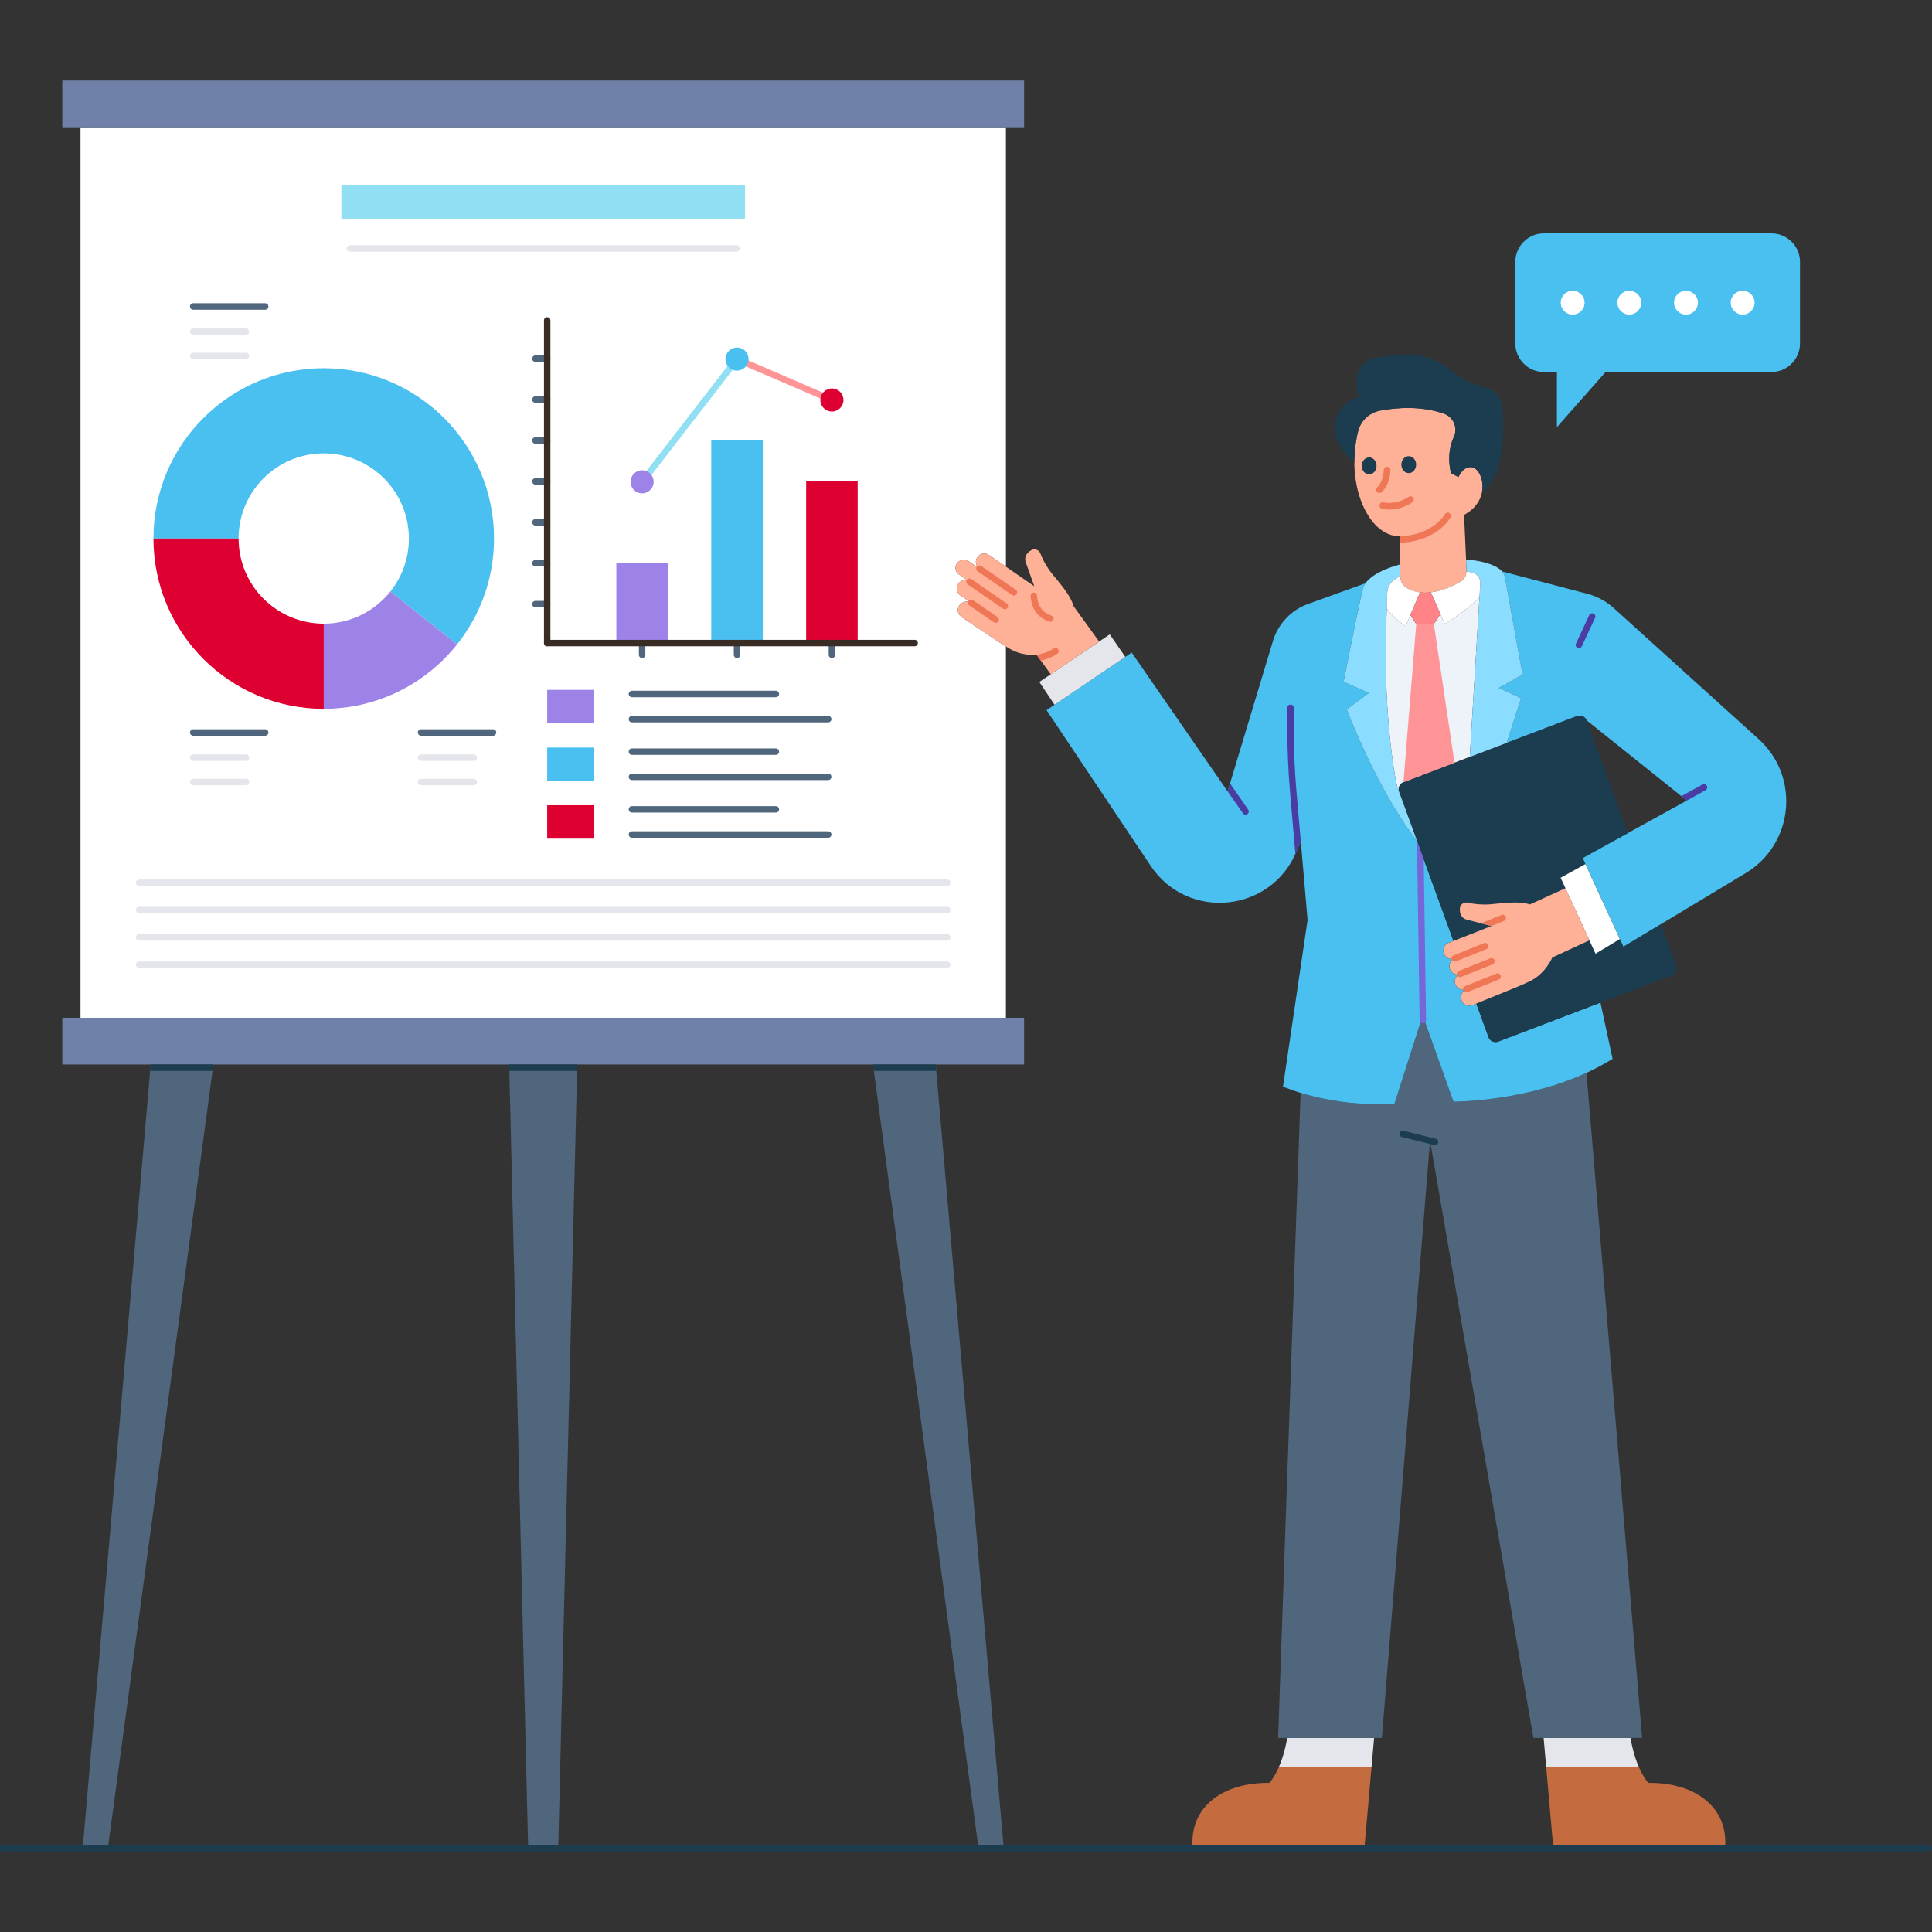 <svg width="923" height="923" viewBox="0 0 923 923" fill="none" xmlns="http://www.w3.org/2000/svg">
<rect x="0" y="0" width="923" height="923" fill="#333333" stroke="none"/>
<g clip-path="url(#clip0_21_16)">
<path d="M690.21 298.087L688.133 293.362L685.018 298.087H676.605L673.79 293.782L671.473 299.163C667.694 296.703 664.68 293.486 662.557 290.791C662.534 290.777 662.516 290.763 662.493 290.75C661.883 307.885 661.006 339.106 666.729 372.301C667.034 374.064 667.509 375.795 668.118 377.475L668.404 378.264C667.735 376.427 668.663 374.392 670.49 373.695L702.172 361.622L706.81 285.281C700.982 291.608 690.206 298.083 690.206 298.083L690.21 298.087Z" fill="#EEF3F9"/>
<path d="M702.601 223.154C699.805 223.154 697.936 225.489 696.745 227.912L693.201 226.043C691.793 220.269 692.079 214.113 694.562 208.713C694.59 208.653 694.617 208.589 694.645 208.529C696.528 204.237 694.276 199.211 689.855 197.651C678.728 193.733 666.914 194.762 659.368 196.17C654.245 197.125 650.115 200.937 648.846 205.99C642.583 230.888 653.41 256.192 668.607 256.192L669.027 275.829C669.069 277.795 670.103 279.609 671.764 280.666C680.685 286.328 692.301 281.03 697.733 277.897C699.62 276.808 700.732 274.754 700.635 272.58L699.449 245.979C712.911 238.817 708.426 223.158 702.601 223.158V223.154Z" fill="#FFB197"/>
<path d="M717.734 194.282C717.346 189.686 713.894 185.994 709.367 185.112C705.453 184.351 700.225 182.422 694.433 177.844C682.115 168.106 673.093 168.392 658.196 170.824C643.299 173.261 649.174 189.875 649.174 189.875C649.174 189.875 640.363 190.664 637.858 201.837C636.021 210.015 643.114 217.639 647.046 221.142C647 216.222 647.558 211.104 648.841 205.995C650.11 200.942 654.245 197.125 659.368 196.17C666.914 194.762 678.728 193.738 689.85 197.651C694.271 199.206 696.523 204.237 694.641 208.529C694.613 208.589 694.585 208.653 694.557 208.713C692.075 214.113 691.788 220.269 693.196 226.043L696.74 227.912C697.931 225.484 699.8 223.154 702.597 223.154C706.187 223.154 709.261 229.098 707.95 235.337C718.929 227.4 718.643 205.095 717.734 194.282Z" fill="#1C3C4F"/>
<path d="M846.299 111.489H737.565C730.065 111.489 723.932 117.622 723.932 125.122V164.1C723.932 171.6 730.065 177.733 737.565 177.733H743.799V204.061L767.05 177.733H846.303C853.803 177.733 859.936 171.6 859.936 164.1V125.122C859.936 117.622 853.803 111.489 846.303 111.489H846.299Z" fill="#4AC0F0"/>
<path d="M751.322 150.306C754.47 150.306 757.022 147.754 757.022 144.606C757.022 141.459 754.47 138.907 751.322 138.907C748.174 138.907 745.623 141.459 745.623 144.606C745.623 147.754 748.174 150.306 751.322 150.306Z" fill="white"/>
<path d="M778.394 150.306C781.541 150.306 784.093 147.754 784.093 144.606C784.093 141.459 781.541 138.907 778.394 138.907C775.246 138.907 772.694 141.459 772.694 144.606C772.694 147.754 775.246 150.306 778.394 150.306Z" fill="white"/>
<path d="M832.537 150.306C835.685 150.306 838.236 147.754 838.236 144.606C838.236 141.459 835.685 138.907 832.537 138.907C829.389 138.907 826.837 141.459 826.837 144.606C826.837 147.754 829.389 150.306 832.537 150.306Z" fill="white"/>
<path d="M805.465 150.306C808.613 150.306 811.165 147.754 811.165 144.606C811.165 141.459 808.613 138.907 805.465 138.907C802.317 138.907 799.766 141.459 799.766 144.606C799.766 147.754 802.317 150.306 805.465 150.306Z" fill="white"/>
<path d="M788.159 851.754C787.91 851.754 787.665 851.763 787.421 851.767C785.579 849.534 784.112 846.876 782.939 844.176H738.677L742.087 882.979H824.128C824.207 882.033 824.253 881.082 824.253 880.113C824.253 862.396 809.023 851.754 788.159 851.754Z" fill="#C46C3F"/>
<path d="M778.957 830.271H737.454L738.677 844.18H782.939C780.558 838.702 779.409 833.031 778.957 830.271Z" fill="#E4E6EC"/>
<path d="M610.985 844.18C609.812 846.88 608.345 849.534 606.503 851.772C606.259 851.768 606.014 851.758 605.765 851.758C584.901 851.758 569.671 862.4 569.671 880.117C569.671 881.082 569.717 882.037 569.796 882.983H651.836L655.247 844.18H610.985Z" fill="#C46C3F"/>
<path d="M610.984 844.18H655.247L656.47 830.271H614.967C614.515 833.031 613.366 838.698 610.984 844.18Z" fill="#E4E6EC"/>
<path d="M757.926 512.547C727.49 526.512 694.391 526.332 694.391 526.332L679.688 485.083L666.226 527.195C646.871 528.556 630.635 524.933 621.35 522.095L610.606 830.271H660.19L683.2 544.953L732.557 830.271H784.513L757.931 512.547H757.926Z" fill="#4F667D"/>
<path d="M764.595 478.996L715.759 497.603C713.894 498.314 711.808 497.359 711.125 495.485L705.278 479.439L703.4 480.205C701.369 481.012 699.071 479.997 698.296 477.953C697.516 475.903 698.429 473.37 700.465 472.553C698.051 473.522 695.25 471.921 695.074 469.055C694.973 467.407 696.011 465.898 697.543 465.28L697.59 465.261C697.253 465.395 696.911 465.483 696.565 465.52C694.354 465.769 692.481 463.849 692.481 461.62V461.574C692.481 459.936 693.478 458.463 694.996 457.854C692.873 458.708 690.473 457.568 689.795 455.381L689.758 455.265C689.149 453.304 690.155 451.209 692.065 450.456L694.387 449.543L676.97 401.75L679.688 485.069L694.391 526.318C694.391 526.318 737.362 526.558 770.4 505.836L764.595 478.986V478.996ZM840.179 353.108L770.922 290.482C767.345 287.251 763.049 284.926 758.388 283.698L717.6 272.996C718.334 273.896 718.832 274.985 719.04 276.143L727.379 322.219L716.063 328.666L726.664 333.535L719.829 354.894L752.526 342.433L758.078 344.201L805.876 382.454L756.071 409.923L775.551 452.321L833.972 417.141C856.992 403.277 860.107 371.124 840.175 353.103L840.179 353.108Z" fill="#4AC0F0"/>
<path d="M676.97 401.759C657.679 377.124 643.4 338.884 643.4 338.884L653.904 331.052L641.873 325.704C641.873 325.704 649.127 288.654 651.232 281.017C651.467 280.167 651.873 279.364 652.404 278.612L624.931 288.516C616.85 291.428 610.624 297.995 608.146 306.219L586.493 378.079L540.656 311.766L499.98 339.267L549.748 413.684C567.405 440.086 607.385 436.062 619.425 406.674L621.437 401.763L624.691 439.537L612.946 519.095C612.946 519.095 635.721 529.345 666.231 527.195L679.693 485.083L676.974 401.763L676.97 401.759Z" fill="#4AC0F0"/>
<path d="M800.799 461.426L793.535 441.499L775.555 452.325L756.075 409.927L777.687 398.007L758.083 344.205C757.4 342.332 755.314 341.376 753.45 342.087L670.499 373.695C668.672 374.392 667.744 376.427 668.414 378.264L694.391 449.547L692.07 450.461C690.159 451.213 689.153 453.308 689.763 455.27L689.799 455.385C690.478 457.573 692.878 458.713 695.001 457.859C693.482 458.468 692.485 459.94 692.485 461.578V461.625C692.485 463.849 694.354 465.774 696.57 465.524C696.911 465.487 697.257 465.4 697.594 465.266L697.548 465.284C696.016 465.898 694.982 467.412 695.079 469.059C695.254 471.925 698.056 473.527 700.469 472.558C698.439 473.374 697.525 475.908 698.3 477.957C699.076 480.002 701.374 481.017 703.404 480.209L705.283 479.443L711.13 495.49C711.813 497.363 713.899 498.318 715.763 497.608L798.713 466C800.541 465.303 801.469 463.268 800.799 461.431V461.426Z" fill="#1C3C4F"/>
<path d="M757.4 412.816L745.581 419.333L762.255 455.625L773.857 448.638L757.4 412.816Z" fill="white"/>
<path d="M747.879 424.331L730.882 432.112C725.82 430.321 717.706 431.53 712.242 432.01C708.204 432.366 704.6 431.913 702.371 431.498L701.189 431.226C699.385 430.81 697.627 432.089 697.46 433.935C697.253 436.214 698.125 438.697 700.719 439.366L712.551 442.389L692.065 450.461C690.155 451.213 689.149 453.308 689.758 455.27L689.795 455.385C690.473 457.573 692.873 458.713 694.996 457.859C693.478 458.468 692.481 459.94 692.481 461.578V461.625C692.481 463.849 694.35 465.773 696.565 465.524C696.907 465.487 697.253 465.4 697.59 465.266L697.543 465.284C696.011 465.898 694.978 467.412 695.074 469.059C695.25 471.925 698.051 473.527 700.465 472.558C698.434 473.374 697.52 475.908 698.296 477.957C699.071 480.002 701.369 481.017 703.4 480.209L725.026 471.395C728.021 470.116 730.347 469.064 731.579 468.413C736.817 465.63 739.923 460.979 741.644 457.402L759.32 449.247L747.879 424.34V424.331Z" fill="#FFB197"/>
<path d="M700.626 273.046C701.997 273.185 703.141 273.471 704.06 273.822C706.09 274.606 707.341 276.66 707.207 278.834L702.177 361.622L719.834 354.894L726.669 333.535L716.068 328.666L727.384 322.219L719.045 276.143C718.726 274.389 717.766 272.802 716.308 271.773C710.461 267.647 700.409 267.352 700.405 267.352L700.635 272.576C700.645 272.733 700.631 272.89 700.626 273.046ZM676.97 401.759L668.123 377.479C667.509 375.799 667.038 374.069 666.734 372.306C660.028 333.42 662.382 297.234 662.751 283.232C662.815 280.772 664.038 278.497 666.055 277.08L669.013 275.003L668.898 269.654C668.898 269.654 653.332 273.379 651.232 281.017C649.132 288.654 641.873 325.704 641.873 325.704L653.904 331.052L643.4 338.884C643.4 338.884 657.679 377.119 676.97 401.759Z" fill="#8ADDFF"/>
<path d="M671.764 280.666C670.103 279.614 669.069 277.795 669.027 275.829L669.009 275.008L666.051 277.085C664.038 278.497 662.811 280.772 662.746 283.232C662.691 285.281 662.594 287.819 662.492 290.754C662.516 290.768 662.534 290.782 662.557 290.796C664.68 293.491 667.694 296.708 671.473 299.167L678.433 283.015C676.139 282.729 673.878 282.009 671.764 280.67V280.666ZM706.815 285.285L707.207 278.834C707.341 276.66 706.09 274.606 704.06 273.822C703.146 273.471 701.997 273.185 700.626 273.046C700.626 273.042 700.626 273.037 700.626 273.033C700.562 275.036 699.486 276.881 697.733 277.897C694.548 279.734 689.232 282.313 683.588 282.992L690.215 298.087C690.215 298.087 700.986 291.613 706.819 285.285H706.815Z" fill="white"/>
<path d="M683.588 282.992C681.885 283.195 680.15 283.227 678.433 283.01L673.795 293.782L676.61 298.087H685.023L688.138 293.362L683.588 282.992Z" fill="#FF8387"/>
<path d="M676.605 298.087L670.495 373.7L694.876 364.41L685.018 298.087H676.605Z" fill="#FF9497"/>
<path d="M476.983 306.588L459.303 294.709C457.499 293.472 457.065 290.999 458.329 289.217C459.594 287.431 462.211 286.776 464.02 288.008L458.777 284.395C456.627 282.932 456.396 279.711 458.68 277.971C459.991 276.969 461.823 276.988 463.189 277.915L458.043 274.366C457.743 274.163 457.48 273.923 457.259 273.66C455.819 271.962 456.373 269.341 458.219 268.099L458.256 268.076C459.612 267.162 461.394 267.172 462.746 268.09L467.933 271.667C466.041 270.379 465.649 267.748 467.089 265.967L467.163 265.875C468.45 264.278 470.753 263.941 472.442 265.109L480.569 270.721V60.803H38.461V486.227H480.56V308.868C479.531 308.231 478.326 307.465 476.979 306.593L476.983 306.588Z" fill="white"/>
<path d="M489.255 486.227H29.767V508.545H489.255V486.227Z" fill="#7081A9"/>
<path d="M72.003 508.545L39.509 882.979H51.54L101.955 508.545H72.003Z" fill="#4F667D"/>
<path d="M71.999 508.545L71.736 511.624H101.539L101.955 508.545H71.999Z" fill="#1C3C4F"/>
<path d="M447.023 508.545L479.517 882.979H467.486L417.067 508.545H447.023Z" fill="#4F667D"/>
<path d="M447.023 508.545H417.067L417.482 511.624H447.29L447.023 508.545Z" fill="#1C3C4F"/>
<path d="M243.257 508.545L252.325 882.979H266.696L275.769 508.545H243.257Z" fill="#4F667D"/>
<path d="M275.769 508.545H243.257L243.335 511.624H275.686L275.769 508.545Z" fill="#1C3C4F"/>
<path d="M355.927 88.516H163.094V104.474H355.927V88.516Z" fill="#91DFF2"/>
<path d="M154.667 216.596C177.133 216.596 195.344 234.807 195.344 257.272C195.344 266.839 192.035 275.626 186.506 282.572L218.35 307.871C229.402 293.98 236.02 276.406 236.02 257.272C236.02 212.341 199.594 175.915 154.663 175.915C109.731 175.915 73.305 212.341 73.305 257.272H113.981C113.981 234.807 132.192 216.596 154.658 216.596H154.667Z" fill="#4AC0F0"/>
<path d="M218.349 307.871L186.506 282.572C179.053 291.94 167.566 297.954 154.662 297.954V338.63C180.465 338.63 203.443 326.603 218.345 307.871H218.349Z" fill="#9D83E8"/>
<path d="M154.667 297.954C132.201 297.954 113.99 279.743 113.99 257.277H73.314C73.314 302.209 109.74 338.635 154.672 338.635V297.958L154.667 297.954Z" fill="#DD0031"/>
<path d="M283.573 329.571H261.421V345.53H283.573V329.571Z" fill="#9D83E8"/>
<path d="M283.573 384.693H261.421V400.651H283.573V384.693Z" fill="#DD0031"/>
<path d="M283.573 357.132H261.421V373.091H283.573V357.132Z" fill="#4AC0F0"/>
<path d="M319.067 269.064H294.455V307.207H319.067V269.064Z" fill="#9D83E8"/>
<path d="M409.747 229.979H385.136V307.207H409.747V229.979Z" fill="#DD0031"/>
<path d="M364.41 210.439H339.798V307.211H364.41V210.439Z" fill="#4AC0F0"/>
<path d="M351.834 120.23H167.188C166.338 120.23 165.646 119.542 165.646 118.689C165.646 117.835 166.334 117.147 167.188 117.147H351.834C352.683 117.147 353.375 117.835 353.375 118.689C353.375 119.542 352.687 120.23 351.834 120.23ZM452.565 449.381H66.456C65.607 449.381 64.915 448.693 64.915 447.84C64.915 446.986 65.602 446.298 66.456 446.298H452.565C453.414 446.298 454.107 446.986 454.107 447.84C454.107 448.693 453.419 449.381 452.565 449.381ZM452.565 423.288H66.456C65.607 423.288 64.915 422.6 64.915 421.746C64.915 420.893 65.602 420.205 66.456 420.205H452.565C453.414 420.205 454.107 420.893 454.107 421.746C454.107 422.6 453.419 423.288 452.565 423.288ZM452.565 436.334H66.456C65.607 436.334 64.915 435.647 64.915 434.793C64.915 433.939 65.602 433.252 66.456 433.252H452.565C453.414 433.252 454.107 433.939 454.107 434.793C454.107 435.647 453.419 436.334 452.565 436.334ZM452.565 462.428H66.456C65.607 462.428 64.915 461.74 64.915 460.886C64.915 460.032 65.602 459.345 66.456 459.345H452.565C453.414 459.345 454.107 460.032 454.107 460.886C454.107 461.74 453.419 462.428 452.565 462.428Z" fill="#E4E6EC"/>
<path d="M395.676 397.144H301.909C301.06 397.144 300.367 397.832 300.367 398.685C300.367 399.539 301.055 400.227 301.909 400.227H395.676C396.525 400.227 397.218 399.539 397.218 398.685C397.218 397.832 396.53 397.144 395.676 397.144ZM370.658 385.126H301.909C301.06 385.126 300.367 385.814 300.367 386.668C300.367 387.522 301.055 388.209 301.909 388.209H370.658C371.508 388.209 372.2 387.522 372.2 386.668C372.2 385.814 371.512 385.126 370.658 385.126ZM395.676 369.583H301.909C301.06 369.583 300.367 370.271 300.367 371.125C300.367 371.978 301.055 372.666 301.909 372.666H395.676C396.525 372.666 397.218 371.978 397.218 371.125C397.218 370.271 396.53 369.583 395.676 369.583ZM370.658 357.561H301.909C301.06 357.561 300.367 358.249 300.367 359.102C300.367 359.956 301.055 360.644 301.909 360.644H370.658C371.508 360.644 372.2 359.956 372.2 359.102C372.2 358.249 371.512 357.561 370.658 357.561ZM395.676 342.022H301.909C301.06 342.022 300.367 342.71 300.367 343.564C300.367 344.418 301.055 345.105 301.909 345.105H395.676C396.525 345.105 397.218 344.418 397.218 343.564C397.218 342.71 396.53 342.022 395.676 342.022ZM370.658 330H301.909C301.06 330 300.367 330.688 300.367 331.542C300.367 332.395 301.055 333.083 301.909 333.083H370.658C371.508 333.083 372.2 332.395 372.2 331.542C372.2 330.688 371.512 330 370.658 330ZM235.54 351.488H201.163C200.314 351.488 199.622 350.8 199.622 349.946C199.622 349.093 200.309 348.405 201.163 348.405H235.54C236.39 348.405 237.082 349.093 237.082 349.946C237.082 350.8 236.394 351.488 235.54 351.488Z" fill="#4F667D"/>
<path d="M226.366 363.505H201.163C200.314 363.505 199.622 362.817 199.622 361.964C199.622 361.11 200.309 360.422 201.163 360.422H226.366C227.215 360.422 227.907 361.11 227.907 361.964C227.907 362.817 227.22 363.505 226.366 363.505Z" fill="#E4E6EC"/>
<path d="M126.682 351.488H92.305C91.455 351.488 90.763 350.8 90.763 349.946C90.763 349.092 91.451 348.405 92.305 348.405H126.682C127.531 348.405 128.223 349.092 128.223 349.946C128.223 350.8 127.536 351.488 126.682 351.488Z" fill="#4F667D"/>
<path d="M117.512 363.505H92.309C91.46 363.505 90.768 362.817 90.768 361.964C90.768 361.11 91.456 360.422 92.309 360.422H117.512C118.361 360.422 119.053 361.11 119.053 361.964C119.053 362.817 118.366 363.505 117.512 363.505Z" fill="#E4E6EC"/>
<path d="M126.682 147.966H92.305C91.455 147.966 90.763 147.278 90.763 146.425C90.763 145.571 91.451 144.883 92.305 144.883H126.682C127.531 144.883 128.223 145.571 128.223 146.425C128.223 147.278 127.536 147.966 126.682 147.966Z" fill="#4F667D"/>
<path d="M117.512 159.984H92.309C91.46 159.984 90.768 159.296 90.768 158.442C90.768 157.588 91.456 156.901 92.309 156.901H117.512C118.361 156.901 119.053 157.588 119.053 158.442C119.053 159.296 118.366 159.984 117.512 159.984ZM226.366 375.135H201.163C200.314 375.135 199.622 374.447 199.622 373.593C199.622 372.74 200.309 372.052 201.163 372.052H226.366C227.215 372.052 227.907 372.74 227.907 373.593C227.907 374.447 227.22 375.135 226.366 375.135ZM117.512 375.135H92.309C91.46 375.135 90.768 374.447 90.768 373.593C90.768 372.74 91.456 372.052 92.309 372.052H117.512C118.361 372.052 119.053 372.74 119.053 373.593C119.053 374.447 118.366 375.135 117.512 375.135ZM117.512 171.613H92.309C91.46 171.613 90.768 170.926 90.768 170.072C90.768 169.218 91.456 168.531 92.309 168.531H117.512C118.361 168.531 119.053 169.218 119.053 170.072C119.053 170.926 118.366 171.613 117.512 171.613Z" fill="#E4E6EC"/>
<path d="M261.421 172.892H255.786C254.937 172.892 254.245 172.204 254.245 171.35C254.245 170.497 254.933 169.809 255.786 169.809H261.421C262.271 169.809 262.963 170.497 262.963 171.35C262.963 172.204 262.275 172.892 261.421 172.892ZM261.421 192.436H255.786C254.937 192.436 254.245 191.749 254.245 190.895C254.245 190.041 254.933 189.353 255.786 189.353H261.421C262.271 189.353 262.963 190.041 262.963 190.895C262.963 191.749 262.275 192.436 261.421 192.436ZM261.421 211.976H255.786C254.937 211.976 254.245 211.289 254.245 210.435C254.245 209.581 254.933 208.893 255.786 208.893H261.421C262.271 208.893 262.963 209.581 262.963 210.435C262.963 211.289 262.275 211.976 261.421 211.976ZM261.421 231.521H255.786C254.937 231.521 254.245 230.833 254.245 229.979C254.245 229.126 254.933 228.438 255.786 228.438H261.421C262.271 228.438 262.963 229.126 262.963 229.979C262.963 230.833 262.275 231.521 261.421 231.521ZM261.421 251.061H255.786C254.937 251.061 254.245 250.373 254.245 249.519C254.245 248.665 254.933 247.978 255.786 247.978H261.421C262.271 247.978 262.963 248.665 262.963 249.519C262.963 250.373 262.275 251.061 261.421 251.061ZM261.421 270.605H255.786C254.937 270.605 254.245 269.918 254.245 269.064C254.245 268.21 254.933 267.522 255.786 267.522H261.421C262.271 267.522 262.963 268.21 262.963 269.064C262.963 269.918 262.275 270.605 261.421 270.605ZM306.764 314.383C305.915 314.383 305.222 313.695 305.222 312.842V307.207C305.222 306.358 305.91 305.665 306.764 305.665C307.617 305.665 308.305 306.353 308.305 307.207V312.842C308.305 313.691 307.617 314.383 306.764 314.383ZM352.101 314.383C351.252 314.383 350.56 313.695 350.56 312.842V307.207C350.56 306.358 351.248 305.665 352.101 305.665C352.955 305.665 353.643 306.353 353.643 307.207V312.842C353.643 313.691 352.955 314.383 352.101 314.383ZM397.444 314.383C396.595 314.383 395.902 313.695 395.902 312.842V307.207C395.902 306.358 396.59 305.665 397.444 305.665C398.298 305.665 398.985 306.353 398.985 307.207V312.842C398.985 313.691 398.298 314.383 397.444 314.383ZM261.421 290.145H255.786C254.937 290.145 254.245 289.457 254.245 288.604C254.245 287.75 254.933 287.062 255.786 287.062H261.421C262.271 287.062 262.963 287.75 262.963 288.604C262.963 289.457 262.275 290.145 261.421 290.145Z" fill="#4F667D"/>
<path d="M396.036 192.03C395.833 192.03 395.625 191.989 395.427 191.906L354.584 174.299C353.804 173.962 353.444 173.058 353.781 172.278C354.118 171.498 355.023 171.138 355.803 171.475L396.645 189.081C397.425 189.418 397.785 190.323 397.448 191.103C397.199 191.684 396.632 192.035 396.032 192.035L396.036 192.03Z" fill="#FF9497"/>
<path d="M308.614 229.324C308.287 229.324 307.954 229.218 307.673 229.001C306.999 228.479 306.874 227.515 307.396 226.841L348.552 173.626C349.074 172.952 350.043 172.832 350.712 173.349C351.386 173.87 351.511 174.835 350.989 175.508L309.833 228.724C309.528 229.116 309.076 229.324 308.614 229.324Z" fill="#91DFF2"/>
<path d="M692.993 247.179C693.404 246.436 693.136 245.5 692.393 245.084C691.646 244.673 690.713 244.941 690.298 245.684C690.243 245.786 684.515 255.754 668.607 256.192L668.672 259.294C686.324 258.828 692.721 247.659 692.988 247.175L692.993 247.179Z" fill="#EF7756"/>
<path d="M754.294 309.671C754.077 309.671 753.856 309.625 753.643 309.528C752.873 309.168 752.54 308.25 752.9 307.484L759.251 293.883C759.611 293.113 760.529 292.78 761.295 293.14C762.066 293.5 762.398 294.419 762.038 295.185L755.688 308.785C755.425 309.343 754.871 309.676 754.289 309.676L754.294 309.671ZM813.334 374.798L803.25 380.359L805.881 382.464L814.82 377.498C815.563 377.087 815.835 376.15 815.424 375.407C815.014 374.664 814.077 374.392 813.334 374.803V374.798ZM621.428 401.759L619.37 378.033C618.525 368.226 618.096 358.262 618.096 348.419V338.136C618.096 337.287 617.409 336.595 616.555 336.595C615.701 336.595 615.013 337.283 615.013 338.136V348.419C615.013 358.35 615.447 368.406 616.296 378.301L618.848 407.929C619.038 407.509 619.236 407.108 619.411 406.678L621.424 401.768L621.428 401.759ZM593.78 388.555C594.08 388.989 594.56 389.22 595.049 389.22C595.349 389.22 595.658 389.132 595.921 388.948C596.623 388.463 596.798 387.503 596.313 386.806L587.642 374.258L586.488 378.079L593.78 388.555Z" fill="#4A3CA3"/>
<path d="M685.586 547.085C685.461 547.085 685.337 547.071 685.212 547.039L669.761 543.199C668.935 542.996 668.432 542.161 668.64 541.335C668.843 540.509 669.678 540.006 670.504 540.214L685.955 544.053C686.781 544.256 687.284 545.092 687.077 545.918C686.901 546.619 686.274 547.085 685.581 547.085H685.586Z" fill="#1C3C4F"/>
<path d="M694.996 459.4C694.387 459.4 693.81 459.036 693.565 458.436C693.247 457.646 693.63 456.751 694.419 456.433L708.998 450.576C709.787 450.258 710.682 450.641 711.001 451.43C711.319 452.219 710.936 453.115 710.147 453.433L695.568 459.289C695.379 459.363 695.185 459.4 694.996 459.4ZM697.539 466.826C696.93 466.826 696.353 466.461 696.108 465.861C695.79 465.072 696.173 464.177 696.962 463.858L711.975 457.826C712.764 457.508 713.659 457.891 713.977 458.68C714.296 459.469 713.913 460.365 713.124 460.683L698.111 466.715C697.922 466.789 697.728 466.826 697.539 466.826ZM700.46 474.099C699.851 474.099 699.274 473.734 699.029 473.134C698.711 472.345 699.094 471.45 699.883 471.132L714.91 465.095C715.699 464.777 716.594 465.16 716.913 465.949C717.231 466.738 716.848 467.633 716.059 467.952L701.032 473.988C700.843 474.062 700.649 474.099 700.46 474.099ZM712.547 442.399L718.496 439.999C719.285 439.685 719.672 438.79 719.359 438C719.045 437.211 718.149 436.819 717.36 437.137L707.406 441.088L712.542 442.399H712.547Z" fill="#EF7756"/>
<path d="M676.96 401.745L678.216 487.409C678.23 488.253 678.917 488.927 679.757 488.927H679.78C680.629 488.913 681.308 488.216 681.299 487.362L680.172 410.555L676.965 401.75L676.96 401.745Z" fill="#7566DA"/>
<path d="M306.764 235.697C309.81 235.697 312.279 233.228 312.279 230.182C312.279 227.137 309.81 224.667 306.764 224.667C303.718 224.667 301.249 227.137 301.249 230.182C301.249 233.228 303.718 235.697 306.764 235.697Z" fill="#9D83E8"/>
<path d="M352.101 177.068C355.147 177.068 357.616 174.599 357.616 171.553C357.616 168.508 355.147 166.038 352.101 166.038C349.056 166.038 346.586 168.508 346.586 171.553C346.586 174.599 349.056 177.068 352.101 177.068Z" fill="#4AC0F0"/>
<path d="M397.444 196.613C400.49 196.613 402.959 194.144 402.959 191.098C402.959 188.052 400.49 185.583 397.444 185.583C394.398 185.583 391.929 188.052 391.929 191.098C391.929 194.144 394.398 196.613 397.444 196.613Z" fill="#DD0031"/>
<path d="M921.459 884.52H1.541C0.692 884.52 0 883.832 0 882.979C0 882.125 0.688 881.437 1.541 881.437H921.463C922.312 881.437 923.005 882.125 923.005 882.979C923.005 883.832 922.317 884.52 921.463 884.52H921.459Z" fill="#1C3C4F"/>
<path d="M261.421 308.748C260.572 308.748 259.88 308.06 259.88 307.207V153.089C259.88 152.24 260.568 151.547 261.421 151.547C262.275 151.547 262.963 152.235 262.963 153.089V307.207C262.963 308.056 262.275 308.748 261.421 308.748Z" fill="#382C25"/>
<path d="M436.967 308.748H261.421C260.572 308.748 259.88 308.06 259.88 307.207C259.88 306.353 260.568 305.665 261.421 305.665H436.967C437.816 305.665 438.508 306.353 438.508 307.207C438.508 308.06 437.82 308.748 436.967 308.748Z" fill="#382C25"/>
<path d="M489.255 38.48H29.767V60.798H489.255V38.48Z" fill="#7081A9"/>
<path d="M537.606 313.829L530.167 303.067L496.528 325.81L503.801 336.683L537.606 313.829Z" fill="#E4E6EC"/>
<path d="M525.099 306.496L512.86 289.568C511.527 284.367 505.998 278.303 502.56 274.034C500.017 270.877 498.378 267.633 497.483 265.552L497.049 264.416C496.385 262.686 494.35 261.938 492.72 262.829C490.713 263.927 489.135 266.036 490.025 268.561L494.11 280.075L472.438 265.109C470.748 263.941 468.446 264.278 467.158 265.875L467.084 265.967C465.649 267.748 466.037 270.379 467.929 271.667L462.741 268.09C461.389 267.167 459.612 267.162 458.251 268.076L458.214 268.099C456.368 269.341 455.814 271.962 457.254 273.66C457.476 273.923 457.739 274.163 458.039 274.366L463.184 277.915C461.818 276.988 459.986 276.969 458.676 277.971C456.391 279.715 456.627 282.932 458.773 284.395L464.015 288.008C462.206 286.776 459.589 287.431 458.325 289.217C457.06 291.003 457.499 293.472 459.299 294.709L476.979 306.588C479.711 308.36 481.875 309.708 483.107 310.368C487.27 312.597 491.659 313.04 495.259 312.846L501.987 322.118L525.095 306.496H525.099Z" fill="#FFB197"/>
<path d="M484.413 284.57C484.114 284.57 483.809 284.482 483.541 284.298L467.052 272.931C466.35 272.451 466.175 271.491 466.66 270.79C467.14 270.088 468.099 269.913 468.801 270.397L485.29 281.764C485.992 282.244 486.167 283.204 485.683 283.906C485.383 284.339 484.903 284.57 484.413 284.57ZM480.052 291.082C479.752 291.082 479.448 290.994 479.18 290.81L462.308 279.18C461.606 278.7 461.431 277.74 461.915 277.038C462.395 276.337 463.355 276.162 464.057 276.646L480.929 288.276C481.631 288.756 481.806 289.716 481.321 290.417C481.021 290.851 480.541 291.082 480.052 291.082ZM475.654 297.571C475.354 297.571 475.05 297.483 474.782 297.298L463.138 289.273C462.437 288.793 462.261 287.833 462.746 287.131C463.226 286.43 464.186 286.255 464.887 286.739L476.531 294.765C477.233 295.245 477.408 296.204 476.923 296.906C476.623 297.34 476.143 297.571 475.654 297.571ZM501.794 297.081C501.637 297.081 501.475 297.058 501.318 297.008C495.974 295.277 492.785 290.93 492.342 284.764C492.282 283.915 492.919 283.176 493.768 283.116C494.626 283.061 495.356 283.693 495.416 284.542C495.771 289.508 498.078 292.716 502.269 294.072C503.077 294.335 503.52 295.203 503.261 296.011C503.049 296.661 502.444 297.077 501.798 297.077L501.794 297.081ZM497.28 315.624C499.486 315.121 502.384 314.171 505.093 312.348C505.799 311.872 505.984 310.917 505.509 310.211C505.033 309.505 504.078 309.32 503.372 309.796C500.469 311.748 497.206 312.523 495.263 312.851L497.28 315.629V315.624Z" fill="#EF7756"/>
<path d="M673.024 226.034C674.974 226.034 676.554 224.219 676.554 221.982C676.554 219.744 674.974 217.93 673.024 217.93C671.074 217.93 669.493 219.744 669.493 221.982C669.493 224.219 671.074 226.034 673.024 226.034Z" fill="#1C3C4F"/>
<path d="M654.107 226.624C656.057 226.624 657.638 224.81 657.638 222.572C657.638 220.334 656.057 218.52 654.107 218.52C652.157 218.52 650.577 220.334 650.577 222.572C650.577 224.81 652.157 226.624 654.107 226.624Z" fill="#1C3C4F"/>
<path d="M663.637 243.455C661.611 243.455 660.323 243.109 660.204 243.077C659.354 242.841 658.861 241.964 659.096 241.115C659.331 240.271 660.199 239.772 661.048 240.008C661.279 240.068 666.692 241.452 672.978 237.345C673.716 236.86 674.699 237.068 675.184 237.806C675.664 238.545 675.456 239.528 674.722 240.008C670.398 242.832 666.351 243.455 663.637 243.455ZM659.027 235.54C658.602 235.54 658.177 235.37 657.864 235.037C657.264 234.396 657.296 233.39 657.938 232.785C661.043 229.873 661.08 224.654 661.08 224.603C661.08 223.721 661.791 223.011 662.673 223.011C663.554 223.011 664.265 223.721 664.265 224.603C664.265 224.875 664.219 231.262 660.116 235.111C659.807 235.397 659.419 235.54 659.027 235.54Z" fill="#EF7756"/>
</g>
<defs>
<clipPath id="clip0_21_16">
<rect width="923" height="923" fill="white"/>
</clipPath>
</defs>
</svg>
